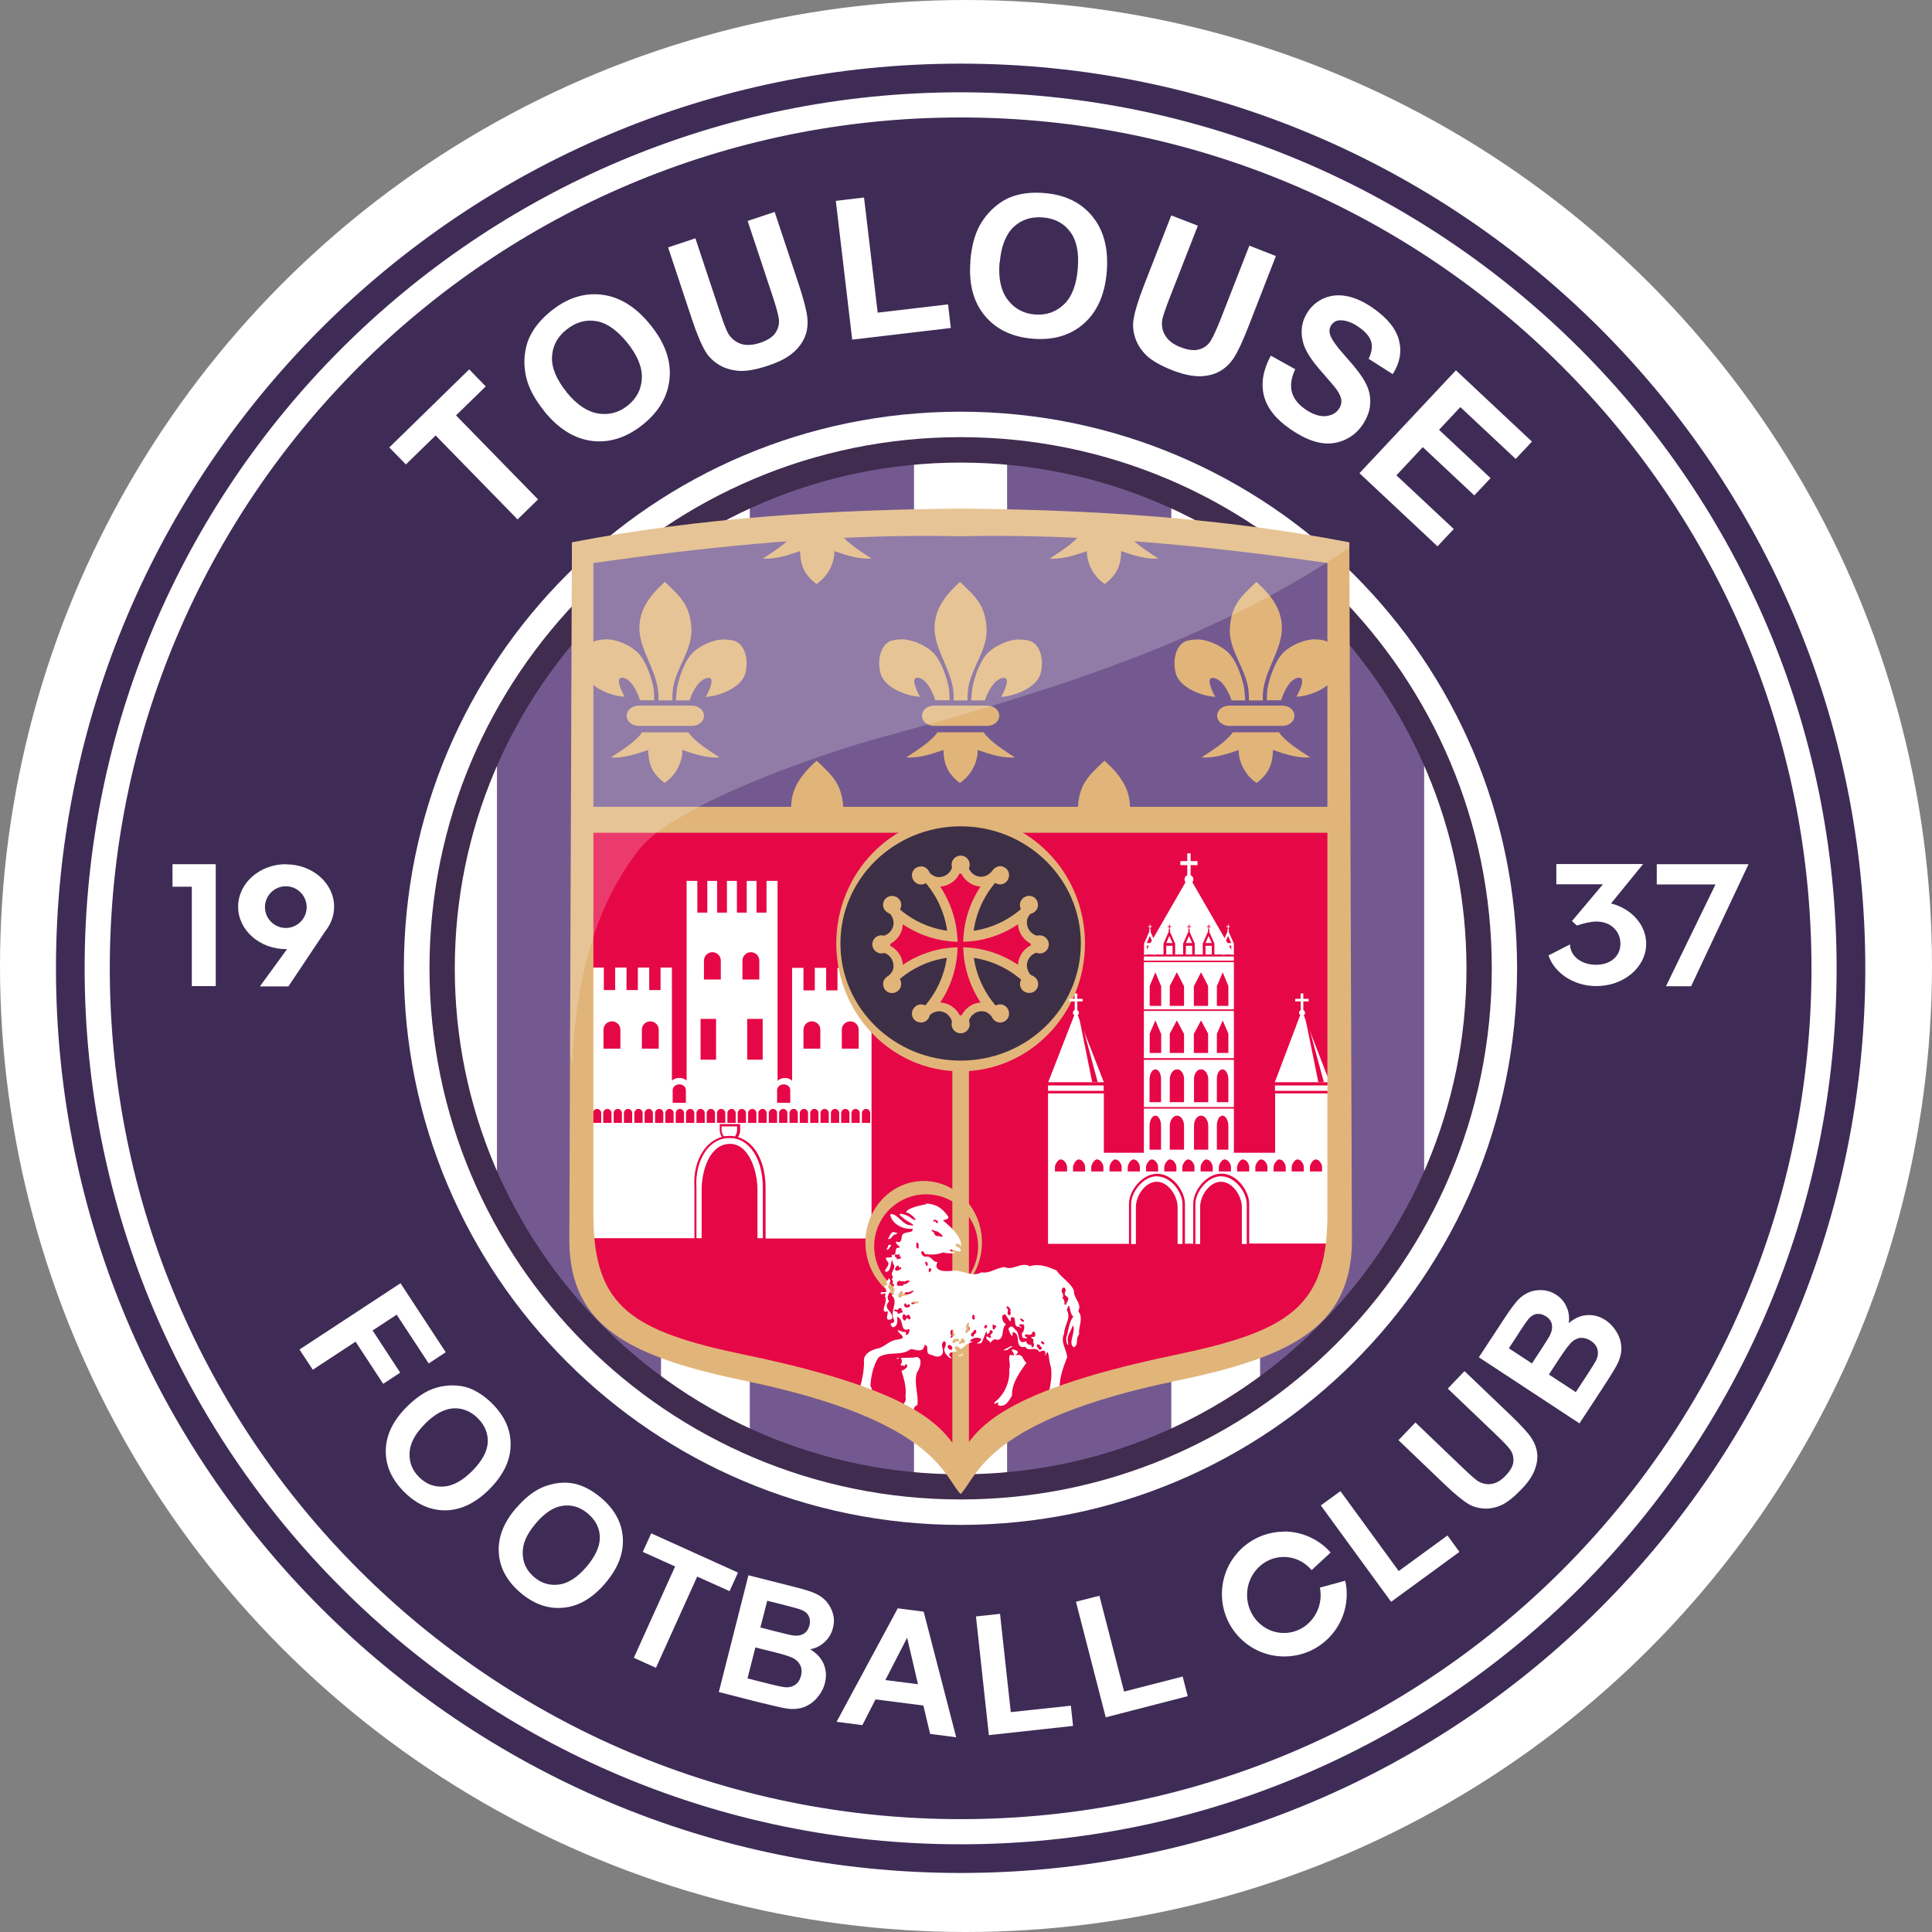 <?xml version="1.0" encoding="UTF-8"?>
<svg id="Calque_2" data-name="Calque 2" xmlns="http://www.w3.org/2000/svg" viewBox="0 0 126 126">
  <rect x="0" y="0" width="126" height="126" fill="#808080" stroke="none"/>
  <defs>
    <style>
      .cls-1, .cls-2, .cls-3, .cls-4, .cls-5, .cls-6, .cls-7, .cls-8, .cls-9 {
        stroke-width: 0px;
      }

      .cls-1, .cls-2, .cls-5, .cls-6 {
        fill-rule: evenodd;
      }

      .cls-1, .cls-3 {
        fill: #e60746;
      }

      .cls-10 {
        stroke-width: .79px;
      }

      .cls-10, .cls-2, .cls-4, .cls-6 {
        fill: #fff;
      }

      .cls-10, .cls-11, .cls-12, .cls-13 {
        stroke-linecap: round;
        stroke-linejoin: round;
      }

      .cls-10, .cls-11, .cls-13 {
        stroke: rgba(102, 102, 102, 0);
      }

      .cls-2 {
        isolation: isolate;
        opacity: .21;
      }

      .cls-11 {
        fill: #3e2c56;
        stroke-width: 1.28px;
      }

      .cls-5, .cls-8 {
        fill: #e1b57a;
      }

      .cls-12 {
        stroke: rgba(0, 255, 0, 0);
        stroke-width: .68px;
      }

      .cls-12, .cls-7 {
        fill: #745990;
      }

      .cls-13 {
        fill: #402c4f;
        stroke-width: .75px;
      }

      .cls-9 {
        fill: #3d2f46;
      }
    </style>
  </defs>
  <g id="Calque_1-2" data-name="Calque 1">
    <g>
      <circle class="cls-4" cx="63" cy="63" r="63"/>
      <g id="g10">
        <g id="g4602">
          <g id="g4591">
            <path id="circle3814" class="cls-11" d="M62.65,4.15c-32.58,0-59,26.42-59,59,0,32.58,26.42,59,59,59,32.58,0,59-26.42,59-59,0-32.58-26.42-59-59-59ZM62.65,6.02c31.55,0,57.13,25.58,57.13,57.13,0,31.55-25.58,57.13-57.13,57.13-31.55,0-57.13-25.58-57.13-57.13,0-31.55,25.58-57.13,57.13-57.13ZM62.65,7.66c-30.65,0-55.49,24.84-55.49,55.49,0,30.65,24.84,55.49,55.49,55.49,30.65,0,55.49-24.84,55.49-55.49h0c0-30.65-24.84-55.49-55.49-55.49h0Z"/>
            <g id="g4582">
              <path id="circle3789" class="cls-10" d="M98.94,63.15c0,20.05-16.25,36.3-36.3,36.3s-36.3-16.25-36.3-36.3c0-20.05,16.25-36.3,36.3-36.3s36.3,16.25,36.3,36.3Z"/>
              <g id="g4683">
                <path id="rect3835" class="cls-7" d="M48.9,31.92l10.71-2.26v67.3l-10.71-2.94V31.92Z"/>
                <path id="rect3837" class="cls-7" d="M32.41,47.73l5.35-7.23,5.35-4.97v54.88l-5.35-4.4-5.35-7.57v-30.71Z"/>
                <path id="path4665" class="cls-7" d="M76.39,31.92l-10.71-2.26v67.3l10.71-2.94V31.92Z"/>
                <path id="path4667" class="cls-7" d="M92.88,47.73l-5.35-7.23-5.35-4.97v54.88l5.35-4.4,5.35-7.57v-30.71Z"/>
              </g>
              <path id="circle3787" class="cls-13" d="M62.65,28.51c-19.13,0-34.64,15.51-34.64,34.64,0,19.13,15.51,34.64,34.64,34.64h0c19.13,0,34.64-15.51,34.64-34.64h0c0-19.13-15.51-34.64-34.64-34.64ZM62.65,30.17c18.22,0,32.99,14.77,32.99,32.99h0c0,18.22-14.77,32.99-32.99,32.99h0c-18.22,0-32.99-14.77-32.99-32.99h0c0-18.22,14.77-32.99,32.99-32.99Z"/>
            </g>
          </g>
          <g id="g12763">
            <g id="g12739">
              <g id="g12417">
                <path id="path16" class="cls-4" d="M33.76,33.88l-5.35-5.48-1.94,1.89-1.08-1.11,5.21-5.09,1.08,1.11-1.94,1.89,5.35,5.48-1.33,1.3h0Z"/>
                <path id="path18" class="cls-4" d="M35.51,26.83c-.59-.73-.98-1.43-1.16-2.1-.13-.5-.18-1-.13-1.52.05-.52.18-.98.4-1.39.29-.55.73-1.06,1.31-1.53,1.05-.85,2.16-1.21,3.32-1.07,1.16.14,2.22.79,3.16,1.96.94,1.15,1.36,2.31,1.26,3.47-.1,1.16-.67,2.17-1.72,3.02-1.06.86-2.17,1.22-3.32,1.09-1.15-.14-2.19-.78-3.12-1.92M36.95,25.58c.66.81,1.35,1.27,2.06,1.39.71.11,1.36-.06,1.94-.53.58-.47.88-1.06.91-1.78.03-.72-.29-1.49-.96-2.32-.67-.82-1.34-1.29-2.03-1.4-.69-.11-1.33.08-1.93.56-.6.48-.91,1.08-.94,1.78-.03.71.29,1.47.95,2.29h0Z"/>
                <path id="path20" class="cls-4" d="M43.59,16.13l1.76-.59,1.58,4.75c.25.75.43,1.23.55,1.44.19.33.47.56.82.69.35.12.78.1,1.27-.06.5-.17.84-.39,1.02-.68.18-.29.25-.59.2-.91-.05-.32-.19-.82-.42-1.51l-1.61-4.85,1.76-.59,1.53,4.6c.35,1.05.55,1.81.6,2.28.05.47,0,.89-.16,1.27-.16.38-.42.74-.79,1.05-.37.32-.9.59-1.59.82-.83.28-1.49.39-1.99.34-.49-.05-.92-.19-1.27-.41-.35-.23-.62-.49-.82-.81-.28-.46-.59-1.19-.91-2.16l-1.55-4.67h0Z"/>
                <path id="path22" class="cls-4" d="M55.58,22.16l-1.07-9.06,1.84-.22.89,7.51,4.59-.54.18,1.54-6.43.76Z"/>
                <path id="path24" class="cls-4" d="M63.28,17.03c.08-.94.28-1.71.61-2.32.25-.45.57-.85.96-1.19.39-.34.81-.59,1.25-.73.59-.2,1.26-.26,2.01-.2,1.35.11,2.4.62,3.14,1.53.74.91,1.05,2.11.93,3.6-.12,1.48-.62,2.61-1.49,3.38-.87.77-1.98,1.1-3.33.99-1.36-.11-2.41-.62-3.15-1.52-.74-.9-1.04-2.08-.92-3.54M65.19,17.12c-.09,1.04.09,1.85.53,2.43.44.58,1.03.9,1.77.96.74.06,1.37-.16,1.89-.65.52-.49.82-1.27.91-2.34.09-1.05-.08-1.86-.5-2.41-.42-.56-1.01-.87-1.78-.93-.77-.06-1.4.15-1.91.63-.51.49-.81,1.26-.9,2.32Z"/>
                <path id="path26" class="cls-4" d="M76.39,14.05l1.73.67-1.82,4.66c-.29.74-.45,1.23-.5,1.46-.06.38,0,.73.2,1.05.19.32.53.58,1.01.76.49.19.9.23,1.22.13.33-.1.57-.29.74-.57.16-.27.38-.75.65-1.43l1.86-4.76,1.73.68-1.76,4.52c-.4,1.03-.73,1.74-.99,2.13-.26.39-.57.68-.94.88-.37.2-.79.3-1.28.31-.49,0-1.07-.12-1.75-.38-.82-.32-1.4-.66-1.75-1.01-.35-.35-.58-.73-.71-1.13-.13-.4-.16-.78-.11-1.14.08-.54.31-1.29.68-2.25l1.79-4.59h0Z"/>
                <path id="path28" class="cls-4" d="M82.89,23.2l1.58.88c-.26.56-.33,1.05-.22,1.48.11.42.4.8.86,1.12.49.34.94.49,1.33.46.39-.04.69-.19.88-.47.12-.18.18-.37.16-.57-.02-.2-.12-.43-.32-.71-.14-.19-.47-.58-.99-1.17-.68-.77-1.08-1.41-1.2-1.94-.18-.74-.06-1.4.36-2,.27-.38.62-.67,1.07-.85.45-.18.94-.22,1.47-.11.53.11,1.09.36,1.67.77.95.66,1.51,1.36,1.7,2.11.19.75.05,1.48-.41,2.2l-1.57-1c.21-.44.26-.81.16-1.13-.1-.32-.36-.63-.79-.93-.44-.31-.85-.46-1.23-.45-.24,0-.43.11-.57.3-.12.18-.16.39-.09.62.08.3.43.79,1.05,1.48.62.69,1.05,1.25,1.27,1.69.23.43.33.88.3,1.35-.02.46-.2.94-.53,1.42-.3.43-.7.76-1.21.97-.5.21-1.04.26-1.61.14-.57-.12-1.18-.41-1.84-.86-.96-.66-1.54-1.39-1.74-2.19-.2-.8-.06-1.66.43-2.58h0Z"/>
                <path id="path30" class="cls-4" d="M88.65,30.87l6.3-6.72,4.96,4.65-1.06,1.13-3.61-3.38-1.39,1.48,3.36,3.15-1.06,1.13-3.36-3.15-1.72,1.84,3.74,3.5-1.06,1.13-5.09-4.77h0Z"/>
              </g>
              <g id="g12537">
                <path id="path32" class="cls-4" d="M19.55,88l6.57-4.31,2.95,4.5-1.11.73-2.09-3.18-1.57,1.03,1.8,2.75-1.11.73-1.8-2.75-2.79,1.83-.87-1.32h0Z"/>
                <path id="path34" class="cls-4" d="M26.5,91.78c.56-.57,1.12-.96,1.67-1.18.41-.16.83-.24,1.28-.25.44,0,.85.06,1.22.21.49.2.97.52,1.42.97.82.81,1.23,1.72,1.21,2.72-.01,1-.47,1.95-1.37,2.86-.89.9-1.84,1.36-2.83,1.39-.99.02-1.9-.37-2.72-1.18-.83-.82-1.24-1.73-1.22-2.72.01-.99.46-1.93,1.34-2.82M27.7,92.88c-.63.63-.96,1.26-.99,1.87-.03.62.18,1.15.63,1.59.45.45.98.65,1.59.61.61-.04,1.23-.38,1.88-1.03.63-.64.97-1.26,1-1.85.03-.59-.19-1.12-.65-1.58-.47-.46-1-.67-1.6-.64-.6.04-1.22.38-1.86,1.02h0Z"/>
                <path id="path36" class="cls-4" d="M33.66,98.36c.52-.61,1.05-1.04,1.58-1.3.4-.19.81-.3,1.25-.35.44-.04.85,0,1.23.12.51.16,1,.45,1.49.86.88.75,1.35,1.62,1.41,2.62.06,1-.32,1.98-1.15,2.95-.82.96-1.73,1.5-2.72,1.59-.99.1-1.92-.23-2.8-.97-.89-.76-1.36-1.63-1.42-2.62-.06-.99.31-1.96,1.13-2.91M34.93,99.37c-.58.68-.86,1.32-.84,1.94.01.62.26,1.13.74,1.54.48.41,1.02.57,1.63.49.6-.08,1.2-.47,1.8-1.17.58-.69.87-1.33.86-1.92-.01-.59-.27-1.1-.77-1.53-.5-.43-1.05-.6-1.64-.52-.6.08-1.19.47-1.77,1.15Z"/>
                <path id="path38" class="cls-4" d="M41.34,108.11l2.69-5.95-2.11-.95.55-1.21,5.66,2.56-.55,1.21-2.11-.95-2.69,5.95-1.44-.65h0Z"/>
                <path id="path40" class="cls-4" d="M48.83,102.74l3.04.77c.6.15,1.04.29,1.32.42.28.13.52.3.71.52.19.22.33.48.42.78.09.3.09.62,0,.95-.09.36-.27.66-.54.91-.27.25-.58.41-.95.47.43.25.72.57.89.96.16.39.19.8.08,1.24-.09.35-.25.66-.5.95-.24.29-.53.49-.86.62-.33.12-.7.16-1.12.1-.26-.04-.88-.18-1.86-.42l-2.58-.66,1.93-7.61M49.27,107.42l-.52,2.04,1.42.36c.55.14.91.21,1.06.22.24.02.45-.04.63-.16.18-.12.31-.32.38-.59.06-.23.05-.44-.02-.62-.07-.19-.2-.34-.39-.47-.19-.13-.64-.28-1.33-.45l-1.24-.31M50.04,104.39l-.45,1.75,1.01.26c.6.15.97.24,1.12.26.27.04.5,0,.69-.11.19-.11.31-.29.38-.54.06-.23.04-.44-.05-.62-.09-.18-.26-.32-.51-.41-.15-.06-.58-.18-1.3-.36,0,0-.88-.22-.88-.22Z"/>
                <path id="path42" class="cls-4" d="M62.35,113.3l-1.69-.22-.44-1.85-3.12-.4-.86,1.68-1.68-.22,3.99-7.4,1.69.22,2.12,8.19M59.87,109.85l-.71-3.04-1.42,2.76,2.13.27Z"/>
                <path id="path44" class="cls-4" d="M64.49,113.15l-.84-7.73,1.57-.17.7,6.41,3.92-.42.14,1.32s-5.49.6-5.49.6Z"/>
                <path id="path46" class="cls-4" d="M72.11,111.99l-1.94-7.53,1.53-.39,1.61,6.25,3.82-.98.33,1.28s-5.35,1.38-5.35,1.38Z"/>
                <path id="path50" class="cls-4" d="M90.72,104.46l-4.58-6.28,1.28-.93,3.8,5.21,3.18-2.32.78,1.07-4.46,3.26Z"/>
                <path id="path52" class="cls-4" d="M91.22,93.91l1.09-1.14,3.08,2.95c.49.47.82.76.99.87.28.17.58.24.89.19.32-.05.63-.23.93-.55.31-.32.48-.63.5-.92.02-.29-.05-.55-.21-.77-.16-.22-.47-.54-.92-.97l-3.15-3.01,1.09-1.14,2.99,2.86c.68.65,1.14,1.15,1.36,1.48.22.33.35.67.39,1.02.04.35-.02.72-.17,1.11-.15.39-.44.81-.87,1.25-.52.54-.97.89-1.36,1.05-.39.16-.77.22-1.12.19-.36-.03-.67-.12-.94-.28-.4-.24-.91-.66-1.55-1.27l-3.03-2.9Z"/>
                <path id="path54" class="cls-4" d="M96.44,88.53l1.72-2.62c.34-.52.62-.89.83-1.12.21-.23.45-.39.72-.51.27-.11.56-.16.88-.14.32.02.62.12.9.3.31.2.54.47.68.8.15.33.19.68.14,1.05.38-.32.78-.5,1.2-.52.42-.03.82.08,1.2.33.3.2.54.46.73.78.19.32.29.66.3,1.01.01.35-.08.71-.27,1.09-.12.24-.45.78-1,1.62l-1.46,2.23-6.56-4.31M98.4,87.93l1.51.99.57-.87c.34-.52.54-.84.61-.98.12-.24.16-.47.12-.69-.04-.21-.17-.39-.38-.53-.2-.13-.4-.18-.6-.16-.2.03-.39.14-.56.35-.1.12-.36.49-.76,1.12l-.5.76M101.01,89.64l1.76,1.15.8-1.22c.31-.48.5-.79.56-.93.09-.22.11-.44.05-.65-.06-.21-.2-.4-.44-.55-.2-.13-.4-.19-.6-.19-.2,0-.39.08-.57.22-.18.14-.47.51-.86,1.11l-.7,1.07h0Z"/>
                <path id="path12501" class="cls-4" d="M83.76,99.89c-2.25,0-4.07,1.82-4.07,4.07h0c0,2.25,1.82,4.07,4.07,4.07h0c2.25,0,4.07-1.82,4.07-4.07h0c0-.29-.03-.58-.1-.87l-1.65.45c.03.16.05.32.05.48,0,1.37-1.07,2.48-2.4,2.48-1.32,0-2.4-1.11-2.4-2.48h0c0-1.37,1.07-2.48,2.4-2.48h0c.7,0,1.36.32,1.81.86l1.24-1.15c-.77-.87-1.88-1.37-3.04-1.37h0Z"/>
              </g>
            </g>
            <g id="g12589">
              <g id="g12565">
                <path id="rect12551" class="cls-4" d="M11.25,56.36v1.47h1.26v6.48h1.56v-7.95h-2.82Z"/>
                <path id="path12556" class="cls-4" d="M18.66,56.36c-1.73,0-3.13,1.24-3.13,2.77h0c0,1.53,1.4,2.77,3.13,2.77.02,0,.04,0,.06,0l-1.77,2.43h1.86l2.39-3.58c.38-.47.59-1.03.59-1.61,0-1.53-1.4-2.77-3.13-2.77h0ZM18.64,57.8c.75,0,1.36.61,1.36,1.36h0c0,.75-.61,1.36-1.36,1.36-.75,0-1.36-.61-1.36-1.36,0-.75.61-1.36,1.36-1.36h0Z"/>
              </g>
              <g id="g12585">
                <path id="path12569" class="cls-6" d="M114.04,56.36h-5.99v1.32h3.83l-3.23,6.64h1.64l3.75-7.97Z"/>
                <path id="path12571" class="cls-6" d="M101.5,56.37v1.3h3.04l-2.02,2.4.32.29c.41-.13.84-.25,1.27-.26.95,0,1.57.64,1.57,1.45s-.64,1.37-1.59,1.37c-.94,0-1.68-.54-1.7-1.33l-1.4.72c.4,1.18,1.67,2,3.12,2,1.79,0,3.25-1.23,3.25-2.76,0-1.21-.93-2.28-2.29-2.63l2.09-2.57h-5.65Z"/>
              </g>
            </g>
          </g>
        </g>
        <g id="g12963">
          <g id="g12959">
            <path id="path12025" class="cls-1" d="M38.04,53.19v26.23c.07,5.81,3.19,8.31,10.58,9.85,12.42,2.58,12.91,5.21,14.03,6.36,1.12-1.16,1.61-3.79,14.03-6.36,7.4-1.53,10.51-4.04,10.58-9.85v-26.23h-49.22Z"/>
            <path id="rect12030" class="cls-12" d="M38.06,35.68c16.37-1.88,32.91-1.74,49.58,0v17.51h-49.58v-17.51Z"/>
          </g>
          <g id="g12713">
            <g id="g11944">
              <g id="g4065">
                <path id="path4067" class="cls-5" d="M43.36,37.95c-.97.87-1.66,1.79-1.66,3,0,1.34.96,2.55,1.19,3.89.04.21.07.59.05.84h.91c-.01-.25.02-.63.05-.84.23-1.34,1.28-2.5,1.19-3.89-.1-1.5-.71-2.03-1.73-3h0ZM39.53,41.7c-.25,0-.48.03-.7.1-.79.32-.87,1.53-.64,2.19.28.83,1.59,1.4,2.55,1.45-.19-.33-.65-1.28-.15-1.24.56.04.96.88,1.15,1.47h.93c0-.22-.01-.61-.06-.85-.11-.56-.47-1.78-1.09-2.33-.46-.41-1.26-.79-2-.8h0ZM47.25,41.7c-.74,0-1.53.39-2,.8-.62.55-.98,1.76-1.09,2.33-.04.23-.06.61-.08.85h.89c.19-.59.64-1.42,1.21-1.47.5-.04.04.91-.15,1.24.97-.06,2.27-.63,2.55-1.45.23-.66.15-1.87-.64-2.19-.22-.07-.46-.1-.7-.1h0Z"/>
                <path id="path4069" class="cls-5" d="M41.88,47.76c-.42.61-1.33,1.17-2.04,1.64.86.05,1.68-.23,2.43-.49.02.87.23,1.52,1.07,2.15.91-.61,1.19-1.62,1.16-2.15.75.26,1.57.54,2.43.49-.71-.47-1.62-1.03-2.04-1.64h-3.02Z"/>
                <path id="rect4071" class="cls-8" d="M41.66,46.02h3.46c.44,0,.79.29.79.66s-.35.66-.79.66h-3.46c-.44,0-.79-.29-.79-.66s.35-.66.79-.66Z"/>
              </g>
              <g id="g4073">
                <path id="path4077" class="cls-5" d="M51.79,34.79c-.42.61-1.33,1.17-2.04,1.64.86.05,1.68-.23,2.43-.49.02.87.23,1.52,1.07,2.15.91-.61,1.19-1.62,1.16-2.15.75.26,1.57.54,2.43.49-.71-.47-1.62-1.03-2.04-1.64h-3.02Z"/>
              </g>
              <path id="path4083" class="cls-5" d="M53.26,49.61c-.97.87-1.66,1.79-1.66,3,0,.16.01.25.04.4h3.35c.01-.13.01-.27,0-.4-.1-1.5-.71-2.03-1.73-3h0Z"/>
            </g>
            <g id="g4060">
              <path id="path5932" class="cls-5" d="M62.61,37.95c-.97.87-1.66,1.79-1.66,3,0,1.34.96,2.55,1.19,3.89.04.21.07.59.05.84h.91c-.01-.25.02-.63.05-.84.23-1.34,1.28-2.5,1.19-3.89-.1-1.5-.71-2.03-1.73-3h0ZM58.79,41.7c-.25,0-.48.03-.7.1-.79.32-.87,1.53-.64,2.19.28.83,1.59,1.4,2.55,1.45-.19-.33-.65-1.28-.15-1.24.56.04.96.88,1.15,1.47h.93c0-.22-.01-.61-.06-.85-.11-.56-.47-1.78-1.09-2.33-.46-.41-1.26-.79-2-.8h0ZM66.51,41.7c-.74,0-1.53.39-2,.8-.62.55-.98,1.76-1.09,2.33-.04.23-.06.61-.08.85h.89c.19-.59.64-1.42,1.21-1.47.5-.04.04.91-.15,1.24.97-.06,2.27-.63,2.55-1.45.23-.66.15-1.87-.64-2.19-.22-.07-.46-.1-.7-.1h0Z"/>
              <path id="path5926" class="cls-5" d="M61.14,47.76c-.42.61-1.33,1.17-2.04,1.64.86.05,1.68-.23,2.43-.49.02.87.23,1.52,1.07,2.15.91-.61,1.19-1.62,1.16-2.15.75.26,1.57.54,2.43.49-.71-.47-1.62-1.03-2.04-1.64h-3.02Z"/>
              <path id="rect4050" class="cls-8" d="M60.92,46.02h3.46c.44,0,.79.29.79.66s-.35.66-.79.66h-3.46c-.44,0-.79-.29-.79-.66s.35-.66.79-.66Z"/>
            </g>
            <g id="g11969">
              <g id="g11971">
                <path id="path11973" class="cls-5" d="M81.94,37.95c.97.87,1.66,1.79,1.66,3,0,1.34-.96,2.55-1.19,3.89-.04.21-.07.59-.05.84h-.91c.01-.25-.02-.63-.05-.84-.23-1.34-1.28-2.5-1.19-3.89.1-1.5.71-2.03,1.73-3h0ZM85.76,41.7c.25,0,.48.03.7.1.79.32.87,1.53.64,2.19-.28.83-1.59,1.4-2.55,1.45.19-.33.65-1.28.15-1.24-.56.04-.96.88-1.15,1.47h-.93c0-.22.01-.61.06-.85.11-.56.47-1.78,1.09-2.33.46-.41,1.26-.79,2-.8h0ZM78.04,41.7c.74,0,1.53.39,2,.8.62.55.98,1.76,1.09,2.33.04.23.06.61.08.85h-.89c-.19-.59-.64-1.42-1.21-1.47-.5-.04-.04.91.15,1.24-.97-.06-2.27-.63-2.55-1.45-.23-.66-.15-1.87.64-2.19.22-.07.46-.1.7-.1h0Z"/>
                <path id="path11975" class="cls-5" d="M83.41,47.76c.42.61,1.33,1.17,2.04,1.64-.86.05-1.68-.23-2.43-.49-.02.87-.23,1.52-1.07,2.15-.91-.61-1.19-1.62-1.16-2.15-.75.26-1.57.54-2.43.49.71-.47,1.62-1.03,2.04-1.64h3.02Z"/>
                <path id="path11977" class="cls-8" d="M83.63,46.02h-3.46c-.44,0-.79.29-.79.66s.35.66.79.66h3.46c.44,0,.79-.29.79-.66s-.35-.66-.79-.66Z"/>
              </g>
              <g id="g11979">
                <path id="path11981" class="cls-5" d="M73.51,34.79c.42.61,1.33,1.17,2.04,1.64-.86.05-1.68-.23-2.43-.49-.02.87-.23,1.52-1.07,2.15-.91-.61-1.19-1.62-1.16-2.15-.75.26-1.57.54-2.43.49.71-.47,1.62-1.03,2.04-1.64h3.02Z"/>
              </g>
              <path id="path11983" class="cls-5" d="M72.03,49.61c.97.87,1.66,1.79,1.66,3,0,.16-.01.25-.04.4h-3.35c-.01-.13-.01-.27,0-.4.1-1.5.71-2.03,1.73-3h0Z"/>
            </g>
          </g>
          <g id="g12955">
            <path id="path12306" class="cls-8" d="M63.19,53.3v41.9h-1.08v-41.9h1.08Z"/>
            <path id="rect12028" class="cls-8" d="M37.85,52.62h49.58v1.69h-49.58v-1.69Z"/>
          </g>
          <g id="g12806">
            <g id="g12224">
              <path id="path5009" class="cls-6" d="M44.78,57.43v13.04c-.13-.12-.3-.17-.48-.17-.18,0-.35.06-.48.17v-7.37h-.74v1.47h-.74v-1.47h-.74v1.47h-.74v-1.47h-.74v1.47h-.74v-1.47h-.74v17.65h6.65v-3.29c-.07-.94.15-1.79.57-2.4.31-.46.73-.78,1.22-.91-.09-.13-.13-.29-.14-.43h0v-.41h1.33v.41h0c0,.15-.05.31-.14.44.48.14.89.47,1.19.93.4.61.61,1.45.61,2.39v3.29h6.91v-17.65h-.74v1.47h-.74v-1.47h-.74v1.47h-.74v-1.47h-.74v1.47h-.74v-1.47h-.74v7.37c-.25-.27-.73-.23-.95,0v-13.04h-.72v2.07h-.65v-2.07h-.64v2.07h-.64v-2.07h-.65v2.07h-.64v-2.07h-.64v2.07h-.65v-2.07h-.64ZM47.06,73.45v.26c0,.14.06.29.15.4.12-.02.25-.03.38-.03h0s0,0,0,0c.12,0,.23.01.34.03,0,0,0,0,0,0,.09-.11.14-.26.14-.39v-.26h-1.03ZM47.6,74.22c-.67-.01-1.24.33-1.63.92s-.61,1.4-.55,2.32h0s0,3.29,0,3.29h.34v-3.16c0-1.21.5-2.96,1.82-2.99,1.23-.03,1.82,1.7,1.82,3v3.15h.35v-3.29c0-.92-.21-1.73-.59-2.31-.38-.58-.91-.93-1.56-.93h0Z"/>
              <g id="g12178">
                <g id="g12149">
                  <path id="path5017" class="cls-3" d="M38.94,72.32c.15,0,.27.12.27.28v.63h-.54v-.63c0-.15.12-.28.27-.28Z"/>
                  <g id="use2541">
                    <path id="path5017-2" data-name="path5017" class="cls-3" d="M39.61,72.32c.15,0,.27.12.27.28v.63h-.54v-.63c0-.15.12-.28.27-.28Z"/>
                  </g>
                  <g id="use2543">
                    <path id="path5017-3" data-name="path5017" class="cls-3" d="M40.29,72.32c.15,0,.27.12.27.28v.63h-.54v-.63c0-.15.12-.28.27-.28Z"/>
                  </g>
                  <g id="use2545">
                    <g id="use2541-2" data-name="use2541">
                      <path id="path5017-4" data-name="path5017" class="cls-3" d="M40.96,72.32c.15,0,.27.12.27.28v.63h-.54v-.63c0-.15.12-.28.27-.28Z"/>
                    </g>
                  </g>
                  <g id="use2547">
                    <path id="path5017-5" data-name="path5017" class="cls-3" d="M41.64,72.32c.15,0,.27.12.27.28v.63h-.54v-.63c0-.15.12-.28.27-.28Z"/>
                  </g>
                  <g id="use2549">
                    <g id="use2541-3" data-name="use2541">
                      <path id="path5017-6" data-name="path5017" class="cls-3" d="M42.31,72.32c.15,0,.27.12.27.28v.63h-.54v-.63c0-.15.12-.28.27-.28Z"/>
                    </g>
                  </g>
                  <g id="use2551">
                    <g id="use2543-2" data-name="use2543">
                      <path id="path5017-7" data-name="path5017" class="cls-3" d="M42.99,72.32c.15,0,.27.12.27.28v.63h-.54v-.63c0-.15.12-.28.27-.28Z"/>
                    </g>
                  </g>
                  <g id="use2553">
                    <g id="use2545-2" data-name="use2545">
                      <g id="use2541-4" data-name="use2541">
                        <path id="path5017-8" data-name="path5017" class="cls-3" d="M43.66,72.32c.15,0,.27.12.27.28v.63h-.54v-.63c0-.15.12-.28.27-.28Z"/>
                      </g>
                    </g>
                  </g>
                  <g id="use2555">
                    <path id="path5017-9" data-name="path5017" class="cls-3" d="M44.34,72.32c.15,0,.27.12.27.28v.63h-.54v-.63c0-.15.12-.28.27-.28Z"/>
                  </g>
                  <g id="use2557">
                    <g id="use2541-5" data-name="use2541">
                      <path id="path5017-10" data-name="path5017" class="cls-3" d="M45.01,72.32c.15,0,.27.12.27.28v.63h-.54v-.63c0-.15.12-.28.27-.28Z"/>
                    </g>
                  </g>
                  <g id="use2559">
                    <g id="use2543-3" data-name="use2543">
                      <path id="path5017-11" data-name="path5017" class="cls-3" d="M45.69,72.32c.15,0,.27.12.27.28v.63h-.54v-.63c0-.15.12-.28.27-.28Z"/>
                    </g>
                  </g>
                  <g id="use2561">
                    <g id="use2545-3" data-name="use2545">
                      <g id="use2541-6" data-name="use2541">
                        <path id="path5017-12" data-name="path5017" class="cls-3" d="M46.36,72.32c.15,0,.27.12.27.28v.63h-.54v-.63c0-.15.12-.28.27-.28Z"/>
                      </g>
                    </g>
                  </g>
                  <g id="use2563">
                    <g id="use2547-2" data-name="use2547">
                      <path id="path5017-13" data-name="path5017" class="cls-3" d="M47.03,72.32c.15,0,.27.12.27.28v.63h-.54v-.63c0-.15.12-.28.27-.28Z"/>
                    </g>
                  </g>
                  <g id="use2565">
                    <g id="use2549-2" data-name="use2549">
                      <g id="use2541-7" data-name="use2541">
                        <path id="path5017-14" data-name="path5017" class="cls-3" d="M47.71,72.32c.15,0,.27.12.27.28v.63h-.54v-.63c0-.15.12-.28.27-.28Z"/>
                      </g>
                    </g>
                  </g>
                  <g id="use2567">
                    <g id="use2551-2" data-name="use2551">
                      <g id="use2543-4" data-name="use2543">
                        <path id="path5017-15" data-name="path5017" class="cls-3" d="M48.38,72.32c.15,0,.27.12.27.28v.63h-.54v-.63c0-.15.12-.28.27-.28Z"/>
                      </g>
                    </g>
                  </g>
                  <g id="use2569">
                    <g id="use2553-2" data-name="use2553">
                      <g id="use2545-4" data-name="use2545">
                        <g id="use2541-8" data-name="use2541">
                          <path id="path5017-16" data-name="path5017" class="cls-3" d="M49.06,72.32c.15,0,.27.12.27.28v.63h-.54v-.63c0-.15.12-.28.27-.28Z"/>
                        </g>
                      </g>
                    </g>
                  </g>
                  <g id="use2571">
                    <g id="use2555-2" data-name="use2555">
                      <path id="path5017-17" data-name="path5017" class="cls-3" d="M49.73,72.32c.15,0,.27.12.27.28v.63h-.54v-.63c0-.15.12-.28.27-.28Z"/>
                    </g>
                  </g>
                  <g id="use2573">
                    <g id="use2557-2" data-name="use2557">
                      <g id="use2541-9" data-name="use2541">
                        <path id="path5017-18" data-name="path5017" class="cls-3" d="M50.41,72.32c.15,0,.27.12.27.28v.63h-.54v-.63c0-.15.12-.28.27-.28Z"/>
                      </g>
                    </g>
                  </g>
                  <g id="use2575">
                    <g id="use2559-2" data-name="use2559">
                      <g id="use2543-5" data-name="use2543">
                        <path id="path5017-19" data-name="path5017" class="cls-3" d="M51.08,72.32c.15,0,.27.12.27.28v.63h-.54v-.63c0-.15.12-.28.27-.28Z"/>
                      </g>
                    </g>
                  </g>
                  <g id="use2577">
                    <g id="use2561-2" data-name="use2561">
                      <g id="use2545-5" data-name="use2545">
                        <g id="use2541-10" data-name="use2541">
                          <path id="path5017-20" data-name="path5017" class="cls-3" d="M51.76,72.32c.15,0,.27.12.27.28v.63h-.54v-.63c0-.15.12-.28.27-.28Z"/>
                        </g>
                      </g>
                    </g>
                  </g>
                  <g id="use2579">
                    <g id="use2563-2" data-name="use2563">
                      <g id="use2547-3" data-name="use2547">
                        <path id="path5017-21" data-name="path5017" class="cls-3" d="M53.11,72.32c.15,0,.27.12.27.28v.63h-.54v-.63c0-.15.12-.28.27-.28Z"/>
                      </g>
                    </g>
                  </g>
                  <g id="use2581">
                    <g id="use2565-2" data-name="use2565">
                      <g id="use2549-3" data-name="use2549">
                        <g id="use2541-11" data-name="use2541">
                          <path id="path5017-22" data-name="path5017" class="cls-3" d="M54.46,72.32c.15,0,.27.12.27.28v.63h-.54v-.63c0-.15.12-.28.27-.28Z"/>
                        </g>
                      </g>
                    </g>
                  </g>
                  <g id="use2583">
                    <g id="use2567-2" data-name="use2567">
                      <g id="use2551-3" data-name="use2551">
                        <g id="use2543-6" data-name="use2543">
                          <path id="path5017-23" data-name="path5017" class="cls-3" d="M55.8,72.32c.15,0,.27.12.27.28v.63h-.54v-.63c0-.15.12-.28.27-.28Z"/>
                        </g>
                      </g>
                    </g>
                  </g>
                  <g id="use2585">
                    <g id="use2569-2" data-name="use2569">
                      <g id="use2553-3" data-name="use2553">
                        <g id="use2545-6" data-name="use2545">
                          <g id="use2541-12" data-name="use2541">
                            <path id="path5017-24" data-name="path5017" class="cls-3" d="M52.43,72.32c.15,0,.27.12.27.28v.63h-.54v-.63c0-.15.12-.28.27-.28Z"/>
                          </g>
                        </g>
                      </g>
                    </g>
                  </g>
                  <g id="use2587">
                    <path id="path5017-25" data-name="path5017" class="cls-3" d="M53.78,72.32c.15,0,.27.12.27.28v.63h-.54v-.63c0-.15.12-.28.27-.28Z"/>
                  </g>
                  <g id="use2589">
                    <g id="use2541-13" data-name="use2541">
                      <path id="path5017-26" data-name="path5017" class="cls-3" d="M55.13,72.32c.15,0,.27.12.27.28v.63h-.54v-.63c0-.15.12-.28.27-.28Z"/>
                    </g>
                  </g>
                  <g id="use2591">
                    <g id="use2543-7" data-name="use2543">
                      <path id="path5017-27" data-name="path5017" class="cls-3" d="M56.48,72.32c.15,0,.27.12.27.28v.63h-.54v-.63c0-.15.12-.28.27-.28Z"/>
                    </g>
                  </g>
                </g>
                <g id="g12044">
                  <g id="g12036">
                    <g id="use4935">
                      <path id="path5017-28" data-name="path5017" class="cls-3" d="M44.3,70.72c.24,0,.43.16.43.37v.83h-.86v-.83c0-.2.19-.37.43-.37Z"/>
                    </g>
                    <g id="use4987">
                      <path id="path5017-29" data-name="path5017" class="cls-3" d="M51.11,70.72c.24,0,.43.16.43.37v.83h-.86v-.83c0-.2.19-.37.43-.37Z"/>
                    </g>
                  </g>
                  <g id="g4995">
                    <g id="use4989">
                      <path id="path5017-30" data-name="path5017" class="cls-3" d="M39.91,66.61c.3,0,.55.24.55.55v1.23h-1.1v-1.23c0-.3.24-.55.55-.55Z"/>
                    </g>
                    <g id="use4993">
                      <path id="path5017-31" data-name="path5017" class="cls-3" d="M42.41,66.61c.3,0,.55.24.55.55v1.23h-1.1v-1.23c0-.3.24-.55.55-.55Z"/>
                    </g>
                  </g>
                  <g id="g4999">
                    <g id="use5001">
                      <path id="path5017-32" data-name="path5017" class="cls-3" d="M52.95,66.61c.3,0,.55.24.55.55v1.23h-1.1v-1.23c0-.3.24-.55.55-.55Z"/>
                    </g>
                    <g id="use5003">
                      <path id="path5017-33" data-name="path5017" class="cls-3" d="M55.45,66.61c.3,0,.55.24.55.55v1.23h-1.1v-1.23c0-.3.24-.55.55-.55Z"/>
                    </g>
                  </g>
                  <g id="g5008">
                    <g id="use5010">
                      <path id="path5017-34" data-name="path5017" class="cls-3" d="M46.46,62.1c.3,0,.55.24.55.55v1.23h-1.1v-1.23c0-.3.24-.55.55-.55Z"/>
                    </g>
                    <g id="use5012">
                      <path id="path5017-35" data-name="path5017" class="cls-3" d="M48.97,62.1c.3,0,.55.24.55.55v1.23h-1.1v-1.23c0-.3.24-.55.55-.55Z"/>
                    </g>
                  </g>
                  <g id="g12040">
                    <path id="rect10559" class="cls-3" d="M45.69,66.45h1.01v2.66h-1.01v-2.66Z"/>
                    <path id="rect10561" class="cls-3" d="M48.73,66.45h1.01v2.66h-1.01v-2.66Z"/>
                  </g>
                </g>
              </g>
            </g>
            <g id="g12735">
              <path id="circle10600" class="cls-8" d="M60.24,77.02c-2.1,0-3.8,1.8-3.8,4.01h0c0,2.21,1.7,4.01,3.8,4.01h0c2.1,0,3.8-1.8,3.8-4.01h0c0-2.21-1.7-4.01-3.8-4.01h0ZM60.4,77.89c1.87,0,3.39,1.52,3.39,3.39h0c0,1.87-1.52,3.39-3.39,3.39h0c-1.87,0-3.39-1.52-3.39-3.39h0c0-1.87,1.52-3.39,3.39-3.39h0Z"/>
              <path id="path2748" class="cls-6" d="M60.4,78.56s-.08,0-.12,0c-.38.08-1.12.24-1.19.51.33.02.99.77.35.39-.17-.23-1.21-.51-.56-.05.21.25,1.22.64.33.47-.4-.12-.81-.84-1.16-.67.13.62.81.98,1.47.93.06.35-.63.1-.7.48-.04.12,0,.51-.36.35-.16.2.55.41.02.42-.16.23.05.51-.35.44.23.38-.62-.05-.27.42.34.24-.5.78.04.67.27-.15.22-1.2.34-.51.29.31-.27.54,0,.87-.04.11-.07.16-.1.18.06,0,.04.02.09.04v.14s-.03.03-.02.06c0,.04.1.03.1.1,0,.04-.06.15-.06.17,0,.05.09.03.09.12,0,.03-.06.15-.06.17,0,.04.03.06.02.08v.08s-.01.01-.04.02c-.03,0-.05,0-.08-.02,0,.03,0,.05-.02.08.46.36-.13,1.02.12,1.53.2.4-.46.11-.07.53.36-.03.33-.45.29-.68.5.12.16,1.08.79.79.12.25-.3.64-.2.18-.19.13-.79-.34-.44.08.31.26.32.37-.1.43-.55.07-.71.36-1.19.56-.49.08-1.1.37-1.01.91,0,.66-.16,1.32-.35,1.96,0,.39.09.97.38.83.41.06.65-.85.39-1.22.02-.63.19-1.35.52-1.87.63-.44,1.54-.06,2.1-.55.35.04.85.29.91-.28.4.1-.09.61.49.67.57.3.85-.09.64-.57-.01-.47.41-.4.19.08-.21.37.54.89.41.65-.38-.36.22-.36.39-.4-.38-.36.02-.44.24-.15.19-.1.31-.23.43-.36,0,.01,0,.03,0,.04h.05c.07-.06.19-.13.25-.13.03,0,.05,0,.08,0-.06-.02-.17-.07-.2-.07,0,0-.03,0-.06.02.17-.17.36-.29.7-.21.36.17-.64.44.07.33.19-.18.37-1.16.39-.56.03-.05.12-.08.17-.14,0-.03,0-.06,0-.09,0-.03.05-.06.07-.06.04,0,.14.06.14.11,0,.08-.17.2-.17.21,0,.03.05.11.06.13,0,.03-.01.01-.01.03-.01.01-.01.01-.04.02-.04,0-.19-.04-.23-.12-.16.31.34.31.19.49.17-.18.24-.35.52-.23.49-.13.18-.71.55-1.04-.23-.03-.38-.61-.15-.6.12-.24.48.88.46.18.48-.18.05.65.53.6.06.02.1.05.13.09,0-.02.01-.04.01-.05,0-.03-.02-.02-.02-.04-.04-.03-.12-.04-.12-.1.03-.05.05-.06.09-.06.01,0,.02,0,.04,0,.18-.02.21.05.21.18,0,.13-.04.23-.09.36h-.05s0,0-.01-.01c0,.22-.04.44.32.37,0-.02.01-.04.02-.06-.07-.04-.15-.01-.16-.1,0-.06.09-.08.12-.09.06,0,.12.04.16.04.03,0,.1-.02.14-.04.02-.02.06-.04.07-.07,0-.01,0-.05.01-.08,0,0,.03-.03.05-.03.06,0,.13.06.13.1v.19s-.07.07-.09.07c-.03,0-.1-.02-.13-.01-.03,0-.02.03-.05.04.05.06.17.09.17.19,0,.03-.03.08-.03.11,0,.03.05.11.06.13,0,.03-.03.12-.04.18-.02.02-.05.03-.07.03-.05,0-.07-.08-.07-.1,0-.03.01-.04.01-.06-.04,0-.1.02-.13-.01,0,0-.02-.02-.03-.03-.03.05-.11.02-.2-.2-.58.3-.39-.56-.66-.72-.17-.16-.29-.42-.49-.07.08.18.3.78.28.2.63.06.03,1.12.84.96.16.36.69-.09.9.33.42-.2.41-.02.39.28.25-.78.22.44.36.67.11.61-.03,1.28-.17,1.88-.01.33-.84.79-.1.81.61.03.87-.56.85-1.03-.07-.77.2-1.54.49-2.27-.06-.54-.46-.98-.2-1.53,0-.59.49-1,.17-1.55.24-.73.14.27.43.43-.27.36-.3.8-.41,1.22-.19.34.17,1.04.04.31-.03-.32.25-.62.33-.95.27.32-.37,1.19.08,1.43.34-.2.06-.51.34-.85-.08-.49.32-1.03-.06-1.51.27-.5-.32-.84-.28-1.32-.19-.53-.83-.85-1.13-1.33-.55-.24-1.12-.47-1.75-.28-.55-.31-1.11.31-1.62.06-.55.02-.98.44-1.54.34-.6.36-1.29-.2-1.92-.1-.44.06-1.25.04-.94-.57-.4-.02-.33-.43-.82-.35-.39-.11-.23-.65,0-.17.4.05.78.05,1.19-.11.28.1,1.22.08.48-.08-.26-.38,1.02.39.58-.23-.48-.13-.16-.46.11-.07.05-.65-.67-1.26-1.05-1.6-.43-.24.52-.04.12-.48-.33-.45-.8-.74-1.4-.72h0ZM61,79.56s.03,0,.04,0c.03,0,.14.1.14.14,0,.05-.04.07-.06.07-.06,0-.09-.07-.11-.11-.04,0-.08,0-.12.01-.01-.01-.03-.02-.03-.05,0-.05.13-.08.13-.08h0ZM60.8,80.2s.11.05.16.07c.05.02.12.03.18.05.04.02.32.2.33.29,0,.05-.04.05-.05.06-.03,0-.1-.04-.14-.05-.07-.02-.15.02-.22-.02-.09-.04-.16-.15-.15-.23-.03-.02-.15-.08-.15-.11,0-.03.02-.05.05-.06h0ZM58.26,80.35c-.13.01-.25.23-.27.33,0,.04-.06.07-.1.09.02.02.06.04.09.04.03,0,.07-.02.1-.04.08-.07.17-.23.26-.25,0,0,.16-.03.16-.09,0-.03,0-.03-.01-.04-.07,0-.19-.04-.22-.04h0ZM59.81,81.04c.09,0,.1.13.11.15,0,.03-.02.08-.02.11,0,.03.02.05.02.07,0,.04-.04.05-.05.06-.08,0-.12-.14-.12-.15,0-.03.02-.08.02-.11,0-.04-.01-.07-.01-.1,0-.01.02-.03.05-.03h0ZM58.01,81.16s-.07.05-.08.06c-.02.03-.02.08-.03.11-.02.04-.06.1-.08.15.02.01.05.02.07.02.03,0,.04-.02.05-.02.06-.08.12-.18.19-.26-.03,0-.08-.06-.11-.05ZM58.62,81.78s.06.05.06.05c0,.04-.02.06-.02.08,0,.05.1.04.11.1,0,.03,0,.04-.02.05-.06.02-.17.06-.23.07-.06-.02-.03-.06-.04-.1-.02-.02-.04-.02-.06-.03-.03,0-.06-.08-.06-.08,0-.04,0-.11.08-.12.03,0,.07.05.09.04.03,0,.07-.06.09-.06ZM60.41,82.26s.1.15.1.15c0,.06-.01.14-.07.15-.03,0-.04,0-.05-.02,0-.03,0-.04,0-.06,0-.02-.03-.06-.05-.08,0,0,0,0,0-.04,0-.03.04-.09.07-.09h0ZM58.55,82.54s.02,0,.03,0c.05.02.03.07.04.11.05.05.16-.05.16.05,0,.09-.27.18-.27.18-.09,0-.14-.06-.14-.11,0-.05.09-.22.18-.23h0ZM60.65,82.7s.09.03.09.07c0,.05-.08.2-.12.2-.03,0-.04,0-.05-.03v-.16c0-.05.08-.07.08-.07h0ZM57.97,83.34s-.03.04-.04.13c-.31.12.18.39-.24.36.06.32.31.5-.2.43-.26.35.45-.13.21.28.28.32-.43,1.16.2.98.02.23-.25.7.27.5.14-.53-.67-.63-.18-1.16-.2-.17-.04-.51.08-.62-.02-.09-.03-.17-.03-.18-.02-.01-.05,0-.07-.02-.02-.01-.05-.06-.05-.08,0-.11.09-.22.14-.37,0-.01,0-.05,0-.08,0-.01.01-.02.02-.02-.06-.02-.1-.15-.12-.14h0ZM59.32,83.5s-.01.05-.02.09c-.14.06-.13.14-.24.15-.03,0-.04,0-.07,0-.06,0-.08.12-.18.13-.03,0-.07-.03-.1-.03-.03,0-.05.03-.08.03-.07,0-.13-.05-.14-.13,0-.11.06-.2.19-.21.06,0,.03.01.13.04.03,0,.06-.02.09-.02.03,0,.07.03.09.03.03,0,.08-.05.12-.05.03-.02.09-.03.12-.02h.08ZM69.37,83.98c.11-.01.13.13.13.18,0,.03-.07.18-.07.21,0,.03.03.07.04.1.03.04.1.07.13.1.07.06.07.08.07.15,0,.08-.04.1-.09.22-.04.04-.03.11-.07.16h-.04s-.05-.04-.05-.07v-.14c-.01-.11-.13-.24-.13-.27,0-.03.05-.05.07-.07-.01-.01-.03-.02-.03-.04,0-.2-.08-.17-.09-.31,0-.03.02-.22.12-.23h0ZM59.53,84.18s.03,0,.04,0c0,.01.01,0,.01.02,0,.05-.12.1-.13.11-.01,0-.03.04-.05.06-.06.02-.14.01-.2.05-.02,0-.05.04-.07.04-.03.02-.09.04-.12.04-.03,0-.1,0-.12,0-.07,0-.08.12-.18.13-.08,0-.14-.05-.14-.11,0-.08.13-.29.2-.3.09,0,.1.12.09.16.03,0,.06,0,.09,0,.03,0,.09-.11.18-.12.03,0,.1.03.14.02l.25-.11h0ZM59.59,84.86s.18.05.21.04c.03,0,.05-.02.09-.04.01.01.03.02.03.05,0,.06-.13.09-.14.09-.03,0-.07,0-.1,0-.03,0-.11.06-.14.06-.03,0-.11-.02-.11-.05,0-.06.11-.15.16-.15h0ZM59.04,85c.06,0,.05.11.11.11.03,0,.07-.04.09-.05.05,0,.11.02.11.07,0,.01-.02.09-.06.12-.03,0-.07,0-.09,0-.02.02-.05.03-.07.03-.08,0-.15-.07-.16-.14,0-.05,0-.14.08-.15h0ZM65.72,85.2s.02,0,.03.01c.05.03.09.11.13.15.01.01.03.05.03.07,0,.03-.02.06-.02.08,0,.03.03.09.03.12,0,.04-.05.16-.08.16-.08,0-.13-.13-.13-.15,0-.03.03-.19.03-.22,0-.08-.09-.06-.1-.17,0-.04.03-.05.05-.05.01,0,.02,0,.04,0ZM58.71,85.3s.05,0,.08.03c0,.04,0,.09.02.11.02.04.06.08.06.11,0,.05-.04.05-.06.06-.03,0-.03-.01-.06,0-.03,0-.09.07-.12.08-.08,0-.09-.11-.15-.15-.05-.02-.12-.03-.18-.06v-.04s.06-.03.09-.04c.07,0,.1.04.14.04.06,0,.03-.12.14-.13,0,0,.02,0,.02,0h0ZM58.95,85.71c.1,0,.07.11.16.1.03,0,.1-.06.13-.07.08,0,.13.15.14.2,0,.04-.03.1-.06.11-.06,0-.13-.05-.15-.09h-.03c-.09.11-.06.15-.15.16-.09,0-.13-.17-.13-.22,0-.03,0-.19.09-.2h0ZM63.5,85.75c.05,0,.07.08.07.09,0,.03-.03.02-.03.04,0,.03.04.05.04.07,0,.05-.02.1-.07.11-.08,0-.11-.08-.11-.13,0-.04,0-.18.09-.19ZM66.58,85.99s.06.02.08.03c.03.01.03.03.05.06.01,0,.02,0,.05,0,.01.01.02.02.02.05,0,.03,0,.06-.05.07-.05,0-.2-.11-.2-.17,0-.03.01-.01.01-.02.01-.01.01-.01.04-.02h0ZM63.16,86.26s.04,0,.04.03c0,.03-.04.11-.04.13,0,.03.09.18.09.21,0,.03-.02.08-.03.11-.02.03-.15.2-.18.21-.06,0-.08-.12-.08-.12,0-.04.07-.15.07-.17,0-.03-.03-.06-.03-.09,0-.05.03-.29.17-.31h0ZM64.79,86.38s.08.06.1.07c.01.01.05,0,.06,0,.01.01.03.02.03.05,0,.03-.1.12-.13.19-.01,0-.01.01-.04.02-.03,0-.06-.03-.06-.05,0-.06-.02-.15-.02-.18,0-.03.01-.1.06-.11h0ZM64.28,86.41c.06,0,.1.04.11.08,0,.06-.1.15-.13.15-.04,0-.07-.06-.07-.07,0-.02.03-.14.08-.16,0,0,0,0,.01,0ZM62.13,86.72s.07.02.07.05c0,.03-.02.08-.02.11,0,.03.09.12.09.14,0,.03-.01.07-.02.08-.02.03-.19.14-.21.15-.05,0-.05-.03-.05-.05,0-.03.05-.07.07-.11-.04,0-.08-.11-.08-.17,0-.06.02-.19.11-.2.02,0,.03,0,.05,0h0ZM63.6,86.73c.06,0,.07.09.07.11,0,.18-.15.1-.17.3-.01.01-.04.03-.06.03-.09,0-.1-.09-.11-.11,0-.03,0-.08.02-.1.04-.04.09-.07.12-.11.02-.03.05-.07.07-.1,0-.01.03-.01.05-.02h0ZM62.74,87.28c.09,0,.19.12.2.2,0,.08-.1.12-.11.13-.03,0-.07-.02-.09-.02-.03,0-.11.06-.14.06-.08,0-.06-.06-.06-.06,0-.06.02-.08.11-.14.05-.04,0-.09.03-.13.01-.03.04-.04.06-.04h0ZM62.43,87.31c.08,0,.12.06.12.11,0,.05,0,.07-.05.07-.03,0-.05-.02-.08-.02-.03,0-.2.12-.22.12-.06,0-.08-.02-.08-.06,0-.04.04-.21.12-.21.03,0,.08.02.1.01.03,0,.06-.03.09-.03h0ZM67.96,87.46s.09.07.13.1c0,0,.02.02.02.05,0,.03-.02.07-.05.07-.06,0-.18-.12-.18-.13,0-.04.06-.08.09-.09h0ZM67.7,87.68s.08,0,.1.03c.01.02.03.06.04.08,0,.03.05.03.08.07.01.01.03.05.03.07,0,.06-.09.1-.11.1-.03,0-.08,0-.09-.03-.05-.07-.14-.2-.14-.23,0-.03.02-.09.09-.1h0ZM61.93,87.71c.08,0,.19.15.19.2,0,.06-.03.12-.09.12-.12.01-.22-.11-.23-.21,0-.08.1-.11.12-.11h0ZM65.94,87.79c-.28.16-.83.36-.2.24-.03-.09.49-.24.2-.24ZM66.02,87.99c-.15.14.45.5-.14.37-.17.19.06.62-.06.94.06.77-.27,1.61-.94,2.14-.18.34.37-.22.19.19.49.23.75-.33.93-.6-.03-.8.48-1.51.95-2.16-.28-.15-.19-.65-.74-.47.28-.24.22-.32-.19-.4h0ZM62.78,88.26c-.06.08-.14.14-.25.11l-.04.02c.05.02.09.05.12.05.04,0,.2-.07.2-.16,0-.03-.01-.01-.03-.02ZM59.71,88.52s-.1,0-.16.02c-.26,0-.53.02-.79.02.16.31-.05.41-.02.5.12-.02.21,0,.27.04,0,0,0-.01,0-.02,0-.05.02-.1.07-.11.05,0,.09.09.09.11,0,.05-.03.13-.1.15,0,0,0,0,0-.01-.02.06-.11.13-.28.18.18.55.34,1.12.26,1.72.18.39-.74.93-.37,1.05.2-.42.07.38.55.13.52.04.18-.55.6-.66.09-.71-.25-1.44-.03-2.13.24-.32.4-1-.06-1.01ZM58.72,88.56s-.04,0-.06.01c.11.02.11-.01.06-.01ZM58.57,88.56s-.05,0-.08.01h-.02c.06.13.23-.02.09-.01Z"/>
            </g>
            <g id="g12341">
              <g id="g12302">
                <ellipse id="ellipse4040" class="cls-8" cx="62.65" cy="61.53" rx="8.11" ry="8.34"/>
                <ellipse id="path4038" class="cls-9" cx="62.65" cy="61.53" rx="7.84" ry="7.64"/>
              </g>
              <g id="g12331">
                <path id="path10697" class="cls-1" d="M62.65,56.66l-1.71,1.14.68,1.28.54,2.08-3.51-1.28-.18.96-.88.82.88.86.06.94,1.72-.86,1.98-.48-1.28,3.53.82.16.9.88.9-.88.82-.16-1.28-3.53,1.98.48,1.72.86.06-.94.88-.86-.88-.82-.18-.96-3.51,1.28.54-2.08.68-1.28-1.71-1.14Z"/>
                <g id="g10669">
                  <path id="path10635" class="cls-5" d="M62.13,56.33c-.01.48-.4.87-.89.87-.35.01-.54-.21-.76-.43-.42.15-.61.29-.28.62,0,0,0,0,0,0,.83.9,1.39,2.04,1.57,3.31-1.42-.2-2.68-.89-3.61-1.9-.12.19-.22.39-.31.59.25.21.4.45.43.78,0,.49-.39.88-.87.89-.03.35-.03.7,0,1.04.48.01.86.41.86.89.02.35-.2.53-.43.75.09.21.2.41.32.61.93-1,2.18-1.68,3.59-1.88-.21,1.41-.89,2.67-1.88,3.6.19.12.38.22.59.31.21-.25.44-.41.77-.43.48,0,.87.39.88.87.35.04.69.03,1.04,0,0,0,0,0,0,0,.01-.48.4-.87.88-.87.34-.01.53.21.74.43.21-.1.41-.21.61-.33-.98-.93-1.66-2.18-1.87-3.58,1.39.21,2.64.89,3.56,1.88.12-.2.23-.4.32-.61-.25-.21-.4-.43-.42-.76,0-.48.39-.88.86-.89.04-.35.03-.7,0-1.04-.48-.01-.86-.41-.86-.89-.01-.35.2-.54.42-.76-.16-.43-.29-.61-.63-.27-.88.82-2.01,1.39-3.26,1.57.2-1.42.88-2.68,1.87-3.62-.19-.12-.4-.23-.61-.33-.21.25-.43.41-.76.43-.48,0-.87-.39-.88-.87-.35-.04-.69-.03-1.04,0h0ZM62.64,56.84c.2.55.71.94,1.31.98-.69,1.03-1.1,2.27-1.13,3.6,1.32-.03,2.55-.45,3.57-1.14.04.61.43,1.12.97,1.32-.54.2-.93.71-.97,1.32-1.03-.69-2.25-1.11-3.57-1.14.03,1.33.45,2.56,1.13,3.6-.59.04-1.09.44-1.3.98-.2-.55-.72-.95-1.33-.98.69-1.03,1.1-2.27,1.13-3.6-1.32.03-2.54.45-3.57,1.14-.04-.6-.43-1.1-.97-1.3.55-.21.94-.72.97-1.34,1.03.69,2.25,1.11,3.57,1.14-.03-1.33-.45-2.56-1.13-3.6.6-.04,1.11-.43,1.31-.98h0Z"/>
                  <g id="g10637">
                    <path id="path10639" class="cls-5" d="M62.65,55.8c-.32,0-.59.27-.59.59s.26.59.59.59.59-.26.59-.59-.26-.59-.59-.59ZM59.77,56.58c-.29.15-.38.53-.21.81s.52.38.8.22.38-.53.21-.81c-.18-.3-.51-.37-.8-.22ZM64.72,56.79c-.18.27-.07.64.21.81.28.16.64.07.8-.22s.07-.65-.21-.81c-.3-.17-.62-.06-.8.22Z"/>
                    <path id="use10641" class="cls-5" d="M62.65,67.39c-.32,0-.59-.27-.59-.59s.26-.59.59-.59.59.26.59.59-.26.59-.59.59ZM59.77,66.61c-.29-.15-.38-.53-.21-.81s.52-.38.8-.22.38.53.21.81c-.18.3-.51.37-.8.22ZM64.72,66.39c-.18-.27-.07-.64.21-.81.28-.16.64-.07.8.22s.07.65-.21.81c-.3.17-.62.06-.8-.22Z"/>
                    <path id="use10643" class="cls-5" d="M68.4,61.59c0-.32-.27-.59-.59-.59s-.59.26-.59.59.26.59.59.59.59-.26.59-.59ZM67.62,58.72c-.15-.29-.53-.38-.81-.21-.28.16-.38.52-.22.8s.53.38.81.21c.3-.18.37-.51.22-.8ZM67.41,63.67c-.27-.18-.64-.07-.81.21-.16.28-.07.64.22.8s.65.07.81-.21c.17-.3.06-.62-.22-.8Z"/>
                    <path id="use10645" class="cls-5" d="M56.89,61.59c0,.32.27.59.59.59s.59-.26.59-.59-.26-.59-.59-.59-.59.26-.59.59ZM57.67,64.47c.15.29.53.38.81.21.28-.16.38-.52.22-.8-.16-.28-.53-.38-.81-.21-.3.18-.37.51-.22.8ZM57.89,59.52c.27.18.64.07.81-.21.16-.28.07-.64-.22-.8s-.65-.07-.81.21c-.17.3-.06.62.22.8Z"/>
                  </g>
                </g>
              </g>
            </g>
            <g id="g12600">
              <g id="g12282">
                <path id="path12272" class="cls-6" d="M68.35,71.33v3.87s0,5.92,0,5.92h5.28v-2.62s0,0,0,0c0-.42.21-.9.54-1.28.33-.38.79-.67,1.3-.67h0c.51,0,.97.29,1.29.68.32.39.52.87.52,1.28v2.6h.54v-2.62s0,0,0,0c0-.42.21-.9.54-1.28s.79-.67,1.3-.67.97.29,1.29.68c.32.39.52.87.52,1.28v2.6h5.27v-9.79h-3.58v3.87s-11.17,0-11.17,0v-3.87s-3.63,0-3.63,0ZM75.46,76.71c-.46,0-.88.26-1.19.62-.31.36-.5.81-.5,1.18h0s0,2.62,0,2.62h.31v-2.42c0-.73.61-1.64,1.36-1.64s1.36.92,1.36,1.65v2.41h.32v-2.6c0-.37-.18-.83-.49-1.19s-.72-.62-1.17-.62h0ZM79.65,76.71c-.46,0-.88.26-1.19.62-.31.36-.5.81-.5,1.18h0s0,2.62,0,2.62h.31v-2.42c0-.73.61-1.64,1.36-1.64s1.36.92,1.36,1.65v2.41h.32v-2.6c0-.37-.18-.83-.49-1.19s-.72-.62-1.17-.62h0Z"/>
                <g id="g12276">
                  <path id="rect4314" class="cls-6" d="M70.17,65.93l-1.81,4.65h3.63l-1.81-4.65Z"/>
                  <path id="rect11914" class="cls-4" d="M68.35,70.79h3.63v.35h-3.63v-.35Z"/>
                  <path id="path11917" class="cls-4" d="M83.15,70.79h3.63v.35h-3.63v-.35Z"/>
                  <path id="path12274" class="cls-6" d="M84.91,65.9l-1.77,4.68h3.58l-1.81-4.68Z"/>
                </g>
              </g>
              <path id="path3349" class="cls-6" d="M74.6,62.25l2.94-5.1,2.94,5.1h-5.87Z"/>
              <g id="g11514">
                <path id="path3353" class="cls-6" d="M77.43,56.42v1.03s.22,0,.22,0v-1.03h.45v-.26s-.45,0-.45,0v-.51s-.22,0-.22,0v.51h-.45v.26s.45,0,.45,0Z"/>
                <path id="path4686" class="cls-4" d="M77.83,57.35c0,.16-.13.29-.29.29-.16,0-.29-.13-.29-.29h0c0-.16.13-.29.29-.29s.29.13.29.29Z"/>
              </g>
              <path id="path3491" class="cls-1" d="M70.14,65.17l1.45,5.41h-.36l-1.09-5.41"/>
              <path id="path3943" class="cls-6" d="M69.74,65.31h.35v.69s.17,0,.17,0v-.69h.35v-.17s-.35,0-.35,0v-.35s-.18,0-.18,0v.35h-.35v.17"/>
              <path id="path3945" class="cls-4" d="M70.37,66.04c0,.11-.09.2-.2.2-.11,0-.2-.09-.2-.19,0,0,0,0,0,0,0-.11.09-.2.2-.19.11,0,.19.09.19.19Z"/>
              <g id="g6315">
                <path id="path6319" class="cls-1" d="M84.89,65.23l1.45,5.35h-.36l-1.09-5.35"/>
              </g>
              <path id="path6323" class="cls-6" d="M84.48,65.31h.35v.69s.17,0,.17,0v-.69h.35v-.17s-.35,0-.35,0v-.35s-.18,0-.18,0v.35h-.35v.17"/>
              <path id="path6325" class="cls-4" d="M85.12,66.04c0,.11-.09.2-.2.2-.11,0-.2-.09-.2-.19,0,0,0,0,0,0,0-.11.09-.2.2-.19.11,0,.19.09.19.19Z"/>
              <path id="rect11484" class="cls-4" d="M74.6,72.3h5.87v3.13h-5.87v-3.13Z"/>
              <path id="rect11486" class="cls-4" d="M74.6,69.12h5.87v3.08h-5.87v-3.08Z"/>
              <path id="rect11488" class="cls-4" d="M74.6,65.93h5.87v3.08h-5.87v-3.08Z"/>
              <path id="rect11490" class="cls-4" d="M74.6,62.75h5.87v3.08h-5.87v-3.08Z"/>
              <path id="rect11492" class="cls-4" d="M74.6,62.65h5.87v-.27h-5.87v.27Z"/>
              <g id="g11538">
                <path id="path6399" class="cls-6" d="M80.09,60.67l-.38.87v.72h.18v-.58h.41v.58h.17v-.72l-.38-.87ZM80.09,61.04l.21.46h-.41l.2-.46Z"/>
                <path id="path6405" class="cls-6" d="M80.07,60.46v.21s.05,0,.05,0v-.21h.1v-.05s-.09,0-.09,0v-.11s-.05,0-.05,0v.11h-.1v.05s.09,0,.09,0Z"/>
                <path id="path6407" class="cls-4" d="M80.16,60.68s-.03.06-.06.06c-.03,0-.06-.03-.06-.06h0s.03-.06.06-.06c.03,0,.06.03.06.06Z"/>
              </g>
              <g id="g11549">
                <g id="g11551">
                  <path id="path11553" class="cls-6" d="M74.99,60.67l-.38.87v.72h.18v-.58h.41v.58h.17v-.72l-.38-.87ZM74.99,61.04l.21.46h-.41l.2-.46Z"/>
                  <path id="path11555" class="cls-6" d="M74.97,60.46v.21s.05,0,.05,0v-.21h.1v-.05s-.09,0-.09,0v-.11s-.05,0-.05,0v.11h-.1v.05s.09,0,.09,0Z"/>
                  <path id="path11557" class="cls-4" d="M75.06,60.68s-.03.06-.06.06c-.03,0-.06-.03-.06-.06h0s.03-.06.06-.06c.03,0,.06.03.06.06Z"/>
                </g>
              </g>
              <g id="g11668">
                <g id="g11561">
                  <path id="path11563" class="cls-1" d="M78.82,60.67l-.38.87v.72h.18v-.58h.41v.58h.17v-.72l-.38-.87ZM78.82,61.04l.21.46h-.41l.2-.46Z"/>
                  <path id="path11565" class="cls-1" d="M78.8,60.46v.21s.05,0,.05,0v-.21h.1v-.05s-.09,0-.09,0v-.11s-.05,0-.05,0v.11h-.1v.05s.09,0,.09,0Z"/>
                  <path id="path11567" class="cls-3" d="M78.89,60.68s-.03.06-.06.06c-.03,0-.06-.03-.06-.06h0s.03-.06.06-.06c.03,0,.06.03.06.06Z"/>
                </g>
                <g id="g11569">
                  <g id="g11571">
                    <path id="path11573" class="cls-1" d="M77.54,60.67l-.38.87v.72h.18v-.58h.41v.58h.17v-.72l-.38-.87ZM77.54,61.04l.21.46h-.41l.2-.46Z"/>
                    <path id="path11575" class="cls-1" d="M77.52,60.46v.21s.05,0,.05,0v-.21h.1v-.05s-.09,0-.09,0v-.11s-.05,0-.05,0v.11h-.1v.05s.09,0,.09,0Z"/>
                    <path id="path11577" class="cls-3" d="M77.61,60.68s-.03.06-.06.06c-.03,0-.06-.03-.06-.06h0s.03-.06.06-.06c.03,0,.06.03.06.06Z"/>
                  </g>
                </g>
                <g id="g11603">
                  <path id="path11605" class="cls-1" d="M76.26,60.67l-.38.87v.72h.18v-.58h.41v.58h.17v-.72l-.38-.87ZM76.26,61.04l.21.46h-.41l.2-.46Z"/>
                  <path id="path11607" class="cls-1" d="M76.24,60.46v.21s.05,0,.05,0v-.21h.1v-.05s-.09,0-.09,0v-.11s-.05,0-.05,0v.11h-.1v.05s.09,0,.09,0Z"/>
                  <path id="path11609" class="cls-3" d="M76.33,60.68s-.03.06-.06.06c-.03,0-.06-.03-.06-.06h0s.03-.06.06-.06c.03,0,.06.03.06.06Z"/>
                </g>
              </g>
              <g id="g11722">
                <path id="path3313" class="cls-3" d="M69.2,75.62c.22,0,.39.33.39.47v.31h-.79v-.3c0-.13.18-.49.39-.49h0Z"/>
                <path id="path11685" class="cls-3" d="M70.38,75.62c.22,0,.39.33.39.47v.31h-.79v-.3c0-.13.18-.49.39-.49h0Z"/>
                <path id="path11687" class="cls-3" d="M71.57,75.62c.22,0,.39.33.39.47v.31h-.79v-.3c0-.13.18-.49.39-.49h0Z"/>
                <path id="path11689" class="cls-3" d="M72.76,75.62c.22,0,.39.33.39.47v.31h-.79v-.3c0-.13.18-.49.39-.49h0Z"/>
                <path id="path11691" class="cls-3" d="M73.95,75.62c.22,0,.39.33.39.47v.31h-.79v-.3c0-.13.18-.49.39-.49h0Z"/>
                <path id="path11693" class="cls-3" d="M75.14,75.62c.22,0,.39.33.39.47v.31h-.79v-.3c0-.13.18-.49.39-.49h0Z"/>
                <path id="path11695" class="cls-3" d="M76.33,75.62c.22,0,.39.33.39.47v.31h-.79v-.3c0-.13.18-.49.39-.49h0Z"/>
                <path id="path11697" class="cls-3" d="M77.51,75.62c.22,0,.39.33.39.47v.31h-.79v-.3c0-.13.18-.49.39-.49h0Z"/>
                <path id="path11699" class="cls-3" d="M78.7,75.62c.22,0,.39.33.39.47v.31h-.79v-.3c0-.13.18-.49.39-.49h0Z"/>
                <path id="path11701" class="cls-3" d="M79.89,75.62c.22,0,.39.33.39.47v.31h-.79v-.3c0-.13.18-.49.39-.49h0Z"/>
                <path id="path11703" class="cls-3" d="M81.08,75.62c.22,0,.39.33.39.47v.31h-.79v-.3c0-.13.18-.49.39-.49h0Z"/>
                <path id="path11705" class="cls-3" d="M84.64,75.62c.22,0,.39.33.39.47v.31h-.79v-.3c0-.13.18-.49.39-.49h0Z"/>
                <path id="path11707" class="cls-3" d="M85.83,75.62c.22,0,.39.33.39.47v.31h-.79v-.3c0-.13.18-.49.39-.49h0Z"/>
                <path id="path11709" class="cls-3" d="M83.46,75.62c.22,0,.39.33.39.47v.31h-.79v-.3c0-.13.18-.49.39-.49h0Z"/>
                <path id="path11711" class="cls-3" d="M82.27,75.62c.22,0,.39.33.39.47v.31h-.79v-.3c0-.13.18-.49.39-.49h0Z"/>
              </g>
              <g id="g11884">
                <g id="g11848">
                  <path id="path6279" class="cls-3" d="M77.22,67.42v1.25h-.93v-1.26l.46-.86.46.86Z"/>
                  <path id="path11755" class="cls-3" d="M75.73,67.42v1.25h-.75v-1.26l.37-.86.37.86Z"/>
                  <path id="path11766" class="cls-3" d="M77.86,67.42v1.25h.93v-1.26l-.46-.86-.46.86Z"/>
                  <path id="path11768" class="cls-3" d="M79.36,67.42v1.25h.75v-1.26l-.37-.86-.37.86Z"/>
                </g>
                <g id="g11822">
                  <path id="path6289" class="cls-3" d="M76.76,69.74c-.26,0-.47.3-.47.66v1.48h.93v-1.51c0-.36-.2-.63-.46-.63h0Z"/>
                  <path id="path11753" class="cls-3" d="M75.35,69.74c-.21,0-.38.3-.38.66v1.48h.75v-1.51c0-.36-.16-.63-.37-.63h0Z"/>
                  <path id="path11805" class="cls-3" d="M78.33,69.74c.26,0,.47.3.47.66v1.48h-.93v-1.51c0-.36.2-.63.46-.63h0Z"/>
                  <path id="path11807" class="cls-3" d="M79.73,69.74c.21,0,.38.3.38.66v1.48h-.75v-1.51c0-.36.16-.63.37-.63h0Z"/>
                </g>
                <g id="g11864">
                  <path id="path11866" class="cls-3" d="M76.76,72.76c-.26,0-.47.31-.47.68v1.54h.93v-1.56c0-.37-.2-.66-.46-.66h0Z"/>
                  <path id="path11868" class="cls-3" d="M75.35,72.76c-.21,0-.38.31-.38.68v1.54h.75v-1.56c0-.37-.16-.66-.37-.66h0Z"/>
                  <path id="path11870" class="cls-3" d="M78.33,72.76c.26,0,.47.31.47.68v1.54h-.93v-1.56c0-.37.2-.66.46-.66h0Z"/>
                  <path id="path11872" class="cls-3" d="M79.73,72.76c.21,0,.38.31.38.68v1.54h-.75v-1.56c0-.37.16-.66.37-.66h0Z"/>
                </g>
                <g id="g11874">
                  <path id="path11876" class="cls-3" d="M77.22,64.3v1.3h-.93v-1.3l.46-.89.46.89Z"/>
                  <path id="path11878" class="cls-3" d="M75.73,64.3v1.3h-.75v-1.3l.37-.89.37.89Z"/>
                  <path id="path11880" class="cls-3" d="M77.86,64.3v1.3h.93v-1.3l-.46-.89-.46.89Z"/>
                  <path id="path11882" class="cls-3" d="M79.36,64.3v1.3h.75v-1.3l-.37-.89-.37.89Z"/>
                </g>
              </g>
            </g>
          </g>
          <path id="path4689" class="cls-5" d="M62.65,33.17c-8.45.08-16.9.57-25.35,2.2l-.17,45.63c.07,5.6,4.09,7.52,11.49,9.06,12.42,2.58,12.91,6.22,14.03,7.38,1.12-1.16,1.61-4.8,14.03-7.38,7.4-1.53,11.42-3.46,11.49-9.06l-.17-45.63c-8.45-1.63-16.9-2.12-25.35-2.2ZM59.65,34.95c1,0,1.99,0,2.99.02,7.98-.17,15.95.6,23.93,1.75v42.69c-.07,5.81-2.51,7.41-9.91,8.95-12.42,2.58-12.91,5.21-14.03,6.36-1.12-1.16-1.61-3.79-14.03-6.36-7.4-1.53-9.84-3.14-9.9-8.95v-42.69c6.98-1,13.96-1.72,20.94-1.77Z"/>
          <path id="path12032" class="cls-2" d="M62.65,33.17c-8.45.08-16.9.57-25.35,2.2l-.12,33.28.14.74c.23-5.72,1.58-10.45,4.38-14.01,2.29-2.91,11.79-6.21,15.84-7.31,11.22-3.06,21.68-6.34,30.46-12.36v-.34c-8.45-1.63-16.9-2.12-25.35-2.2Z"/>
        </g>
      </g>
    </g>
  </g>
</svg>